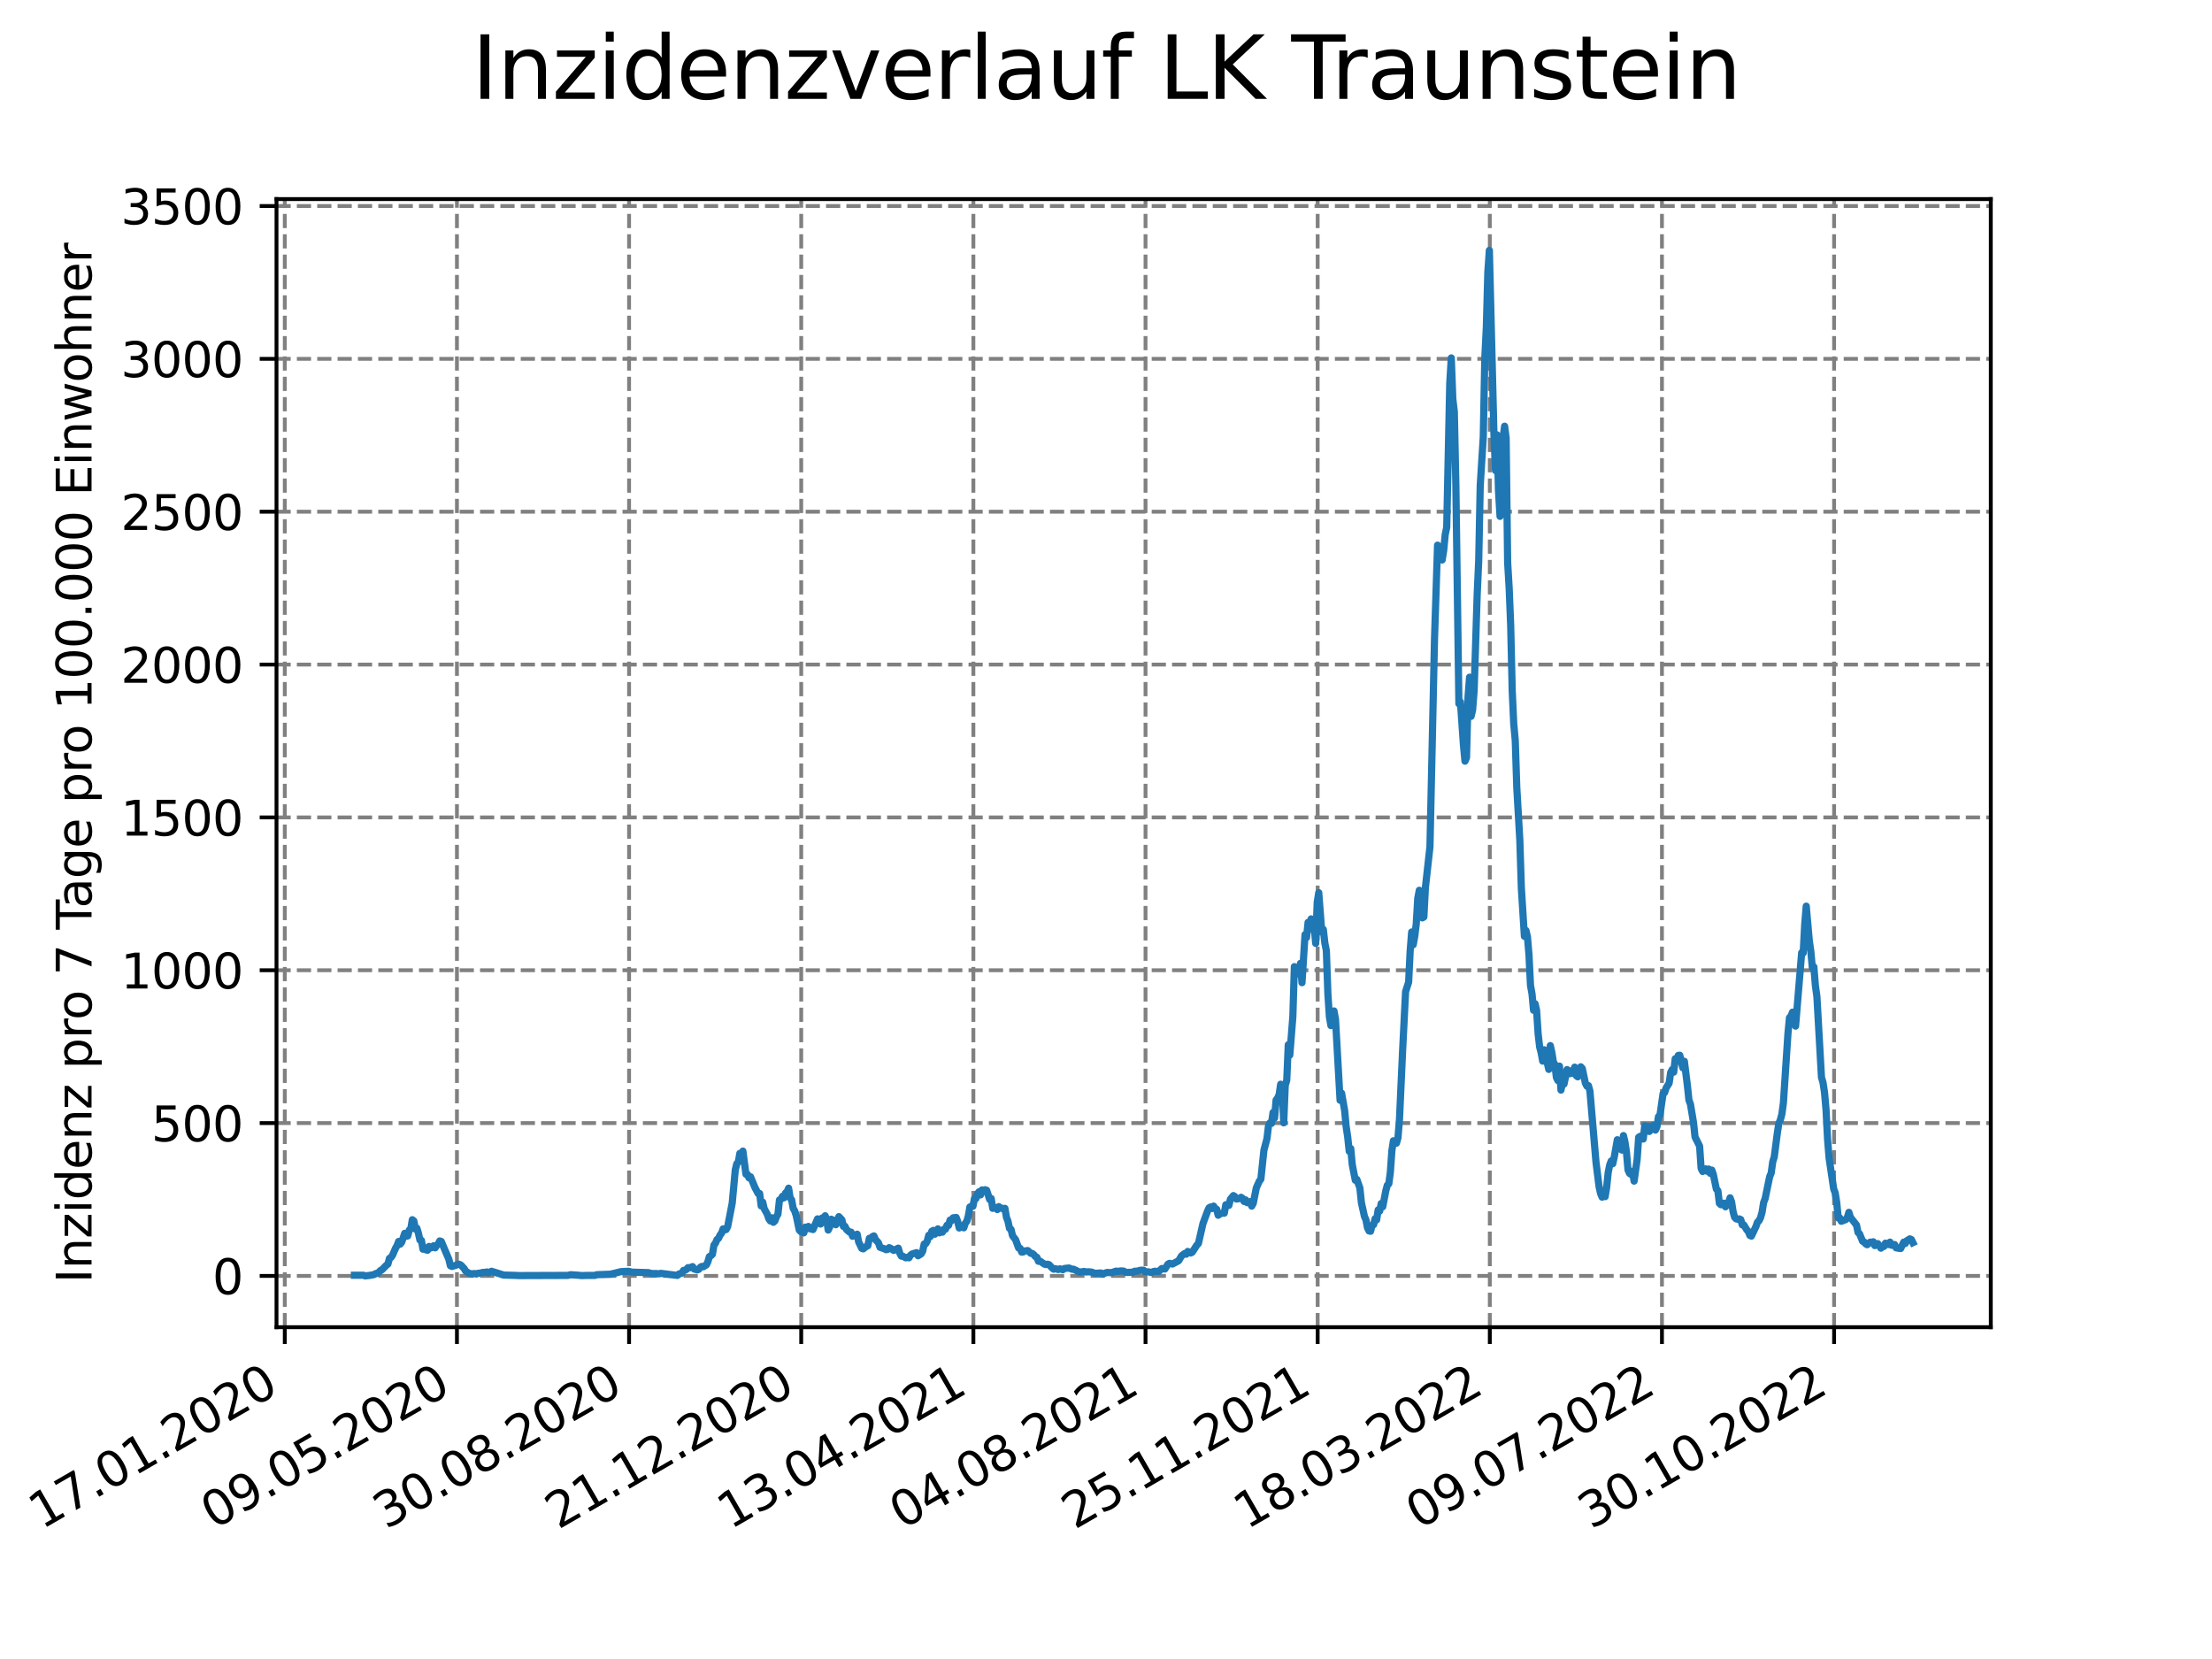 <?xml version="1.0" encoding="utf-8" standalone="no"?>
<!DOCTYPE svg PUBLIC "-//W3C//DTD SVG 1.1//EN"
  "http://www.w3.org/Graphics/SVG/1.1/DTD/svg11.dtd">
<svg xmlns:xlink="http://www.w3.org/1999/xlink" width="460.8pt" height="345.6pt" viewBox="0 0 460.8 345.6" xmlns="http://www.w3.org/2000/svg" version="1.1">
 <defs>
  <style type="text/css">*{stroke-linejoin: round; stroke-linecap: butt}</style>
 </defs>
 <g id="figure_1">
  <g id="patch_1">
   <path d="M 0 345.6 
L 460.8 345.6 
L 460.8 0 
L 0 0 
z
" style="fill: #ffffff"/>
  </g>
  <g id="axes_1">
   <g id="patch_2">
    <path d="M 57.6 276.48 
L 414.72 276.48 
L 414.72 41.472 
L 57.6 41.472 
z
" style="fill: #ffffff"/>
   </g>
   <g id="matplotlib.axis_1">
    <g id="xtick_1">
     <g id="line2d_1">
      <path d="M 59.327 276.48 
L 59.327 41.472 
" clip-path="url(#pd072b302f2)" style="fill: none; stroke-dasharray: 2.96,1.28; stroke-dashoffset: 0; stroke: #808080; stroke-width: 0.8"/>
     </g>
     <g id="line2d_2">
      <defs>
       <path id="m2d4bd0f492" d="M 0 0 
L 0 3.5 
" style="stroke: #000000; stroke-width: 0.8"/>
      </defs>
      <g>
       <use xlink:href="#m2d4bd0f492" x="59.327" y="276.48" style="stroke: #000000; stroke-width: 0.8"/>
      </g>
     </g>
     <g id="text_1">
      <!-- 17.01.2020 -->
      <g transform="translate(8.702 318.689) rotate(-30) scale(0.1 -0.1)">
       <defs>
        <path id="DejaVuSans-31" d="M 794 531 
L 1825 531 
L 1825 4091 
L 703 3866 
L 703 4441 
L 1819 4666 
L 2450 4666 
L 2450 531 
L 3481 531 
L 3481 0 
L 794 0 
L 794 531 
z
" transform="scale(0.016)"/>
        <path id="DejaVuSans-37" d="M 525 4666 
L 3525 4666 
L 3525 4397 
L 1831 0 
L 1172 0 
L 2766 4134 
L 525 4134 
L 525 4666 
z
" transform="scale(0.016)"/>
        <path id="DejaVuSans-2e" d="M 684 794 
L 1344 794 
L 1344 0 
L 684 0 
L 684 794 
z
" transform="scale(0.016)"/>
        <path id="DejaVuSans-30" d="M 2034 4250 
Q 1547 4250 1301 3770 
Q 1056 3291 1056 2328 
Q 1056 1369 1301 889 
Q 1547 409 2034 409 
Q 2525 409 2770 889 
Q 3016 1369 3016 2328 
Q 3016 3291 2770 3770 
Q 2525 4250 2034 4250 
z
M 2034 4750 
Q 2819 4750 3233 4129 
Q 3647 3509 3647 2328 
Q 3647 1150 3233 529 
Q 2819 -91 2034 -91 
Q 1250 -91 836 529 
Q 422 1150 422 2328 
Q 422 3509 836 4129 
Q 1250 4750 2034 4750 
z
" transform="scale(0.016)"/>
        <path id="DejaVuSans-32" d="M 1228 531 
L 3431 531 
L 3431 0 
L 469 0 
L 469 531 
Q 828 903 1448 1529 
Q 2069 2156 2228 2338 
Q 2531 2678 2651 2914 
Q 2772 3150 2772 3378 
Q 2772 3750 2511 3984 
Q 2250 4219 1831 4219 
Q 1534 4219 1204 4116 
Q 875 4013 500 3803 
L 500 4441 
Q 881 4594 1212 4672 
Q 1544 4750 1819 4750 
Q 2544 4750 2975 4387 
Q 3406 4025 3406 3419 
Q 3406 3131 3298 2873 
Q 3191 2616 2906 2266 
Q 2828 2175 2409 1742 
Q 1991 1309 1228 531 
z
" transform="scale(0.016)"/>
       </defs>
       <use xlink:href="#DejaVuSans-31"/>
       <use xlink:href="#DejaVuSans-37" x="63.623"/>
       <use xlink:href="#DejaVuSans-2e" x="127.246"/>
       <use xlink:href="#DejaVuSans-30" x="159.033"/>
       <use xlink:href="#DejaVuSans-31" x="222.656"/>
       <use xlink:href="#DejaVuSans-2e" x="286.279"/>
       <use xlink:href="#DejaVuSans-32" x="318.066"/>
       <use xlink:href="#DejaVuSans-30" x="381.689"/>
       <use xlink:href="#DejaVuSans-32" x="445.312"/>
       <use xlink:href="#DejaVuSans-30" x="508.936"/>
      </g>
     </g>
    </g>
    <g id="xtick_2">
     <g id="line2d_3">
      <path d="M 95.188 276.48 
L 95.188 41.472 
" clip-path="url(#pd072b302f2)" style="fill: none; stroke-dasharray: 2.96,1.28; stroke-dashoffset: 0; stroke: #808080; stroke-width: 0.8"/>
     </g>
     <g id="line2d_4">
      <g>
       <use xlink:href="#m2d4bd0f492" x="95.188" y="276.48" style="stroke: #000000; stroke-width: 0.8"/>
      </g>
     </g>
     <g id="text_2">
      <!-- 09.05.2020 -->
      <g transform="translate(44.563 318.689) rotate(-30) scale(0.1 -0.1)">
       <defs>
        <path id="DejaVuSans-39" d="M 703 97 
L 703 672 
Q 941 559 1184 500 
Q 1428 441 1663 441 
Q 2288 441 2617 861 
Q 2947 1281 2994 2138 
Q 2813 1869 2534 1725 
Q 2256 1581 1919 1581 
Q 1219 1581 811 2004 
Q 403 2428 403 3163 
Q 403 3881 828 4315 
Q 1253 4750 1959 4750 
Q 2769 4750 3195 4129 
Q 3622 3509 3622 2328 
Q 3622 1225 3098 567 
Q 2575 -91 1691 -91 
Q 1453 -91 1209 -44 
Q 966 3 703 97 
z
M 1959 2075 
Q 2384 2075 2632 2365 
Q 2881 2656 2881 3163 
Q 2881 3666 2632 3958 
Q 2384 4250 1959 4250 
Q 1534 4250 1286 3958 
Q 1038 3666 1038 3163 
Q 1038 2656 1286 2365 
Q 1534 2075 1959 2075 
z
" transform="scale(0.016)"/>
        <path id="DejaVuSans-35" d="M 691 4666 
L 3169 4666 
L 3169 4134 
L 1269 4134 
L 1269 2991 
Q 1406 3038 1543 3061 
Q 1681 3084 1819 3084 
Q 2600 3084 3056 2656 
Q 3513 2228 3513 1497 
Q 3513 744 3044 326 
Q 2575 -91 1722 -91 
Q 1428 -91 1123 -41 
Q 819 9 494 109 
L 494 744 
Q 775 591 1075 516 
Q 1375 441 1709 441 
Q 2250 441 2565 725 
Q 2881 1009 2881 1497 
Q 2881 1984 2565 2268 
Q 2250 2553 1709 2553 
Q 1456 2553 1204 2497 
Q 953 2441 691 2322 
L 691 4666 
z
" transform="scale(0.016)"/>
       </defs>
       <use xlink:href="#DejaVuSans-30"/>
       <use xlink:href="#DejaVuSans-39" x="63.623"/>
       <use xlink:href="#DejaVuSans-2e" x="127.246"/>
       <use xlink:href="#DejaVuSans-30" x="159.033"/>
       <use xlink:href="#DejaVuSans-35" x="222.656"/>
       <use xlink:href="#DejaVuSans-2e" x="286.279"/>
       <use xlink:href="#DejaVuSans-32" x="318.066"/>
       <use xlink:href="#DejaVuSans-30" x="381.689"/>
       <use xlink:href="#DejaVuSans-32" x="445.312"/>
       <use xlink:href="#DejaVuSans-30" x="508.936"/>
      </g>
     </g>
    </g>
    <g id="xtick_3">
     <g id="line2d_5">
      <path d="M 131.049 276.48 
L 131.049 41.472 
" clip-path="url(#pd072b302f2)" style="fill: none; stroke-dasharray: 2.96,1.28; stroke-dashoffset: 0; stroke: #808080; stroke-width: 0.8"/>
     </g>
     <g id="line2d_6">
      <g>
       <use xlink:href="#m2d4bd0f492" x="131.049" y="276.48" style="stroke: #000000; stroke-width: 0.8"/>
      </g>
     </g>
     <g id="text_3">
      <!-- 30.08.2020 -->
      <g transform="translate(80.424 318.689) rotate(-30) scale(0.1 -0.1)">
       <defs>
        <path id="DejaVuSans-33" d="M 2597 2516 
Q 3050 2419 3304 2112 
Q 3559 1806 3559 1356 
Q 3559 666 3084 287 
Q 2609 -91 1734 -91 
Q 1441 -91 1130 -33 
Q 819 25 488 141 
L 488 750 
Q 750 597 1062 519 
Q 1375 441 1716 441 
Q 2309 441 2620 675 
Q 2931 909 2931 1356 
Q 2931 1769 2642 2001 
Q 2353 2234 1838 2234 
L 1294 2234 
L 1294 2753 
L 1863 2753 
Q 2328 2753 2575 2939 
Q 2822 3125 2822 3475 
Q 2822 3834 2567 4026 
Q 2313 4219 1838 4219 
Q 1578 4219 1281 4162 
Q 984 4106 628 3988 
L 628 4550 
Q 988 4650 1302 4700 
Q 1616 4750 1894 4750 
Q 2613 4750 3031 4423 
Q 3450 4097 3450 3541 
Q 3450 3153 3228 2886 
Q 3006 2619 2597 2516 
z
" transform="scale(0.016)"/>
        <path id="DejaVuSans-38" d="M 2034 2216 
Q 1584 2216 1326 1975 
Q 1069 1734 1069 1313 
Q 1069 891 1326 650 
Q 1584 409 2034 409 
Q 2484 409 2743 651 
Q 3003 894 3003 1313 
Q 3003 1734 2745 1975 
Q 2488 2216 2034 2216 
z
M 1403 2484 
Q 997 2584 770 2862 
Q 544 3141 544 3541 
Q 544 4100 942 4425 
Q 1341 4750 2034 4750 
Q 2731 4750 3128 4425 
Q 3525 4100 3525 3541 
Q 3525 3141 3298 2862 
Q 3072 2584 2669 2484 
Q 3125 2378 3379 2068 
Q 3634 1759 3634 1313 
Q 3634 634 3220 271 
Q 2806 -91 2034 -91 
Q 1263 -91 848 271 
Q 434 634 434 1313 
Q 434 1759 690 2068 
Q 947 2378 1403 2484 
z
M 1172 3481 
Q 1172 3119 1398 2916 
Q 1625 2713 2034 2713 
Q 2441 2713 2670 2916 
Q 2900 3119 2900 3481 
Q 2900 3844 2670 4047 
Q 2441 4250 2034 4250 
Q 1625 4250 1398 4047 
Q 1172 3844 1172 3481 
z
" transform="scale(0.016)"/>
       </defs>
       <use xlink:href="#DejaVuSans-33"/>
       <use xlink:href="#DejaVuSans-30" x="63.623"/>
       <use xlink:href="#DejaVuSans-2e" x="127.246"/>
       <use xlink:href="#DejaVuSans-30" x="159.033"/>
       <use xlink:href="#DejaVuSans-38" x="222.656"/>
       <use xlink:href="#DejaVuSans-2e" x="286.279"/>
       <use xlink:href="#DejaVuSans-32" x="318.066"/>
       <use xlink:href="#DejaVuSans-30" x="381.689"/>
       <use xlink:href="#DejaVuSans-32" x="445.312"/>
       <use xlink:href="#DejaVuSans-30" x="508.936"/>
      </g>
     </g>
    </g>
    <g id="xtick_4">
     <g id="line2d_7">
      <path d="M 166.91 276.48 
L 166.91 41.472 
" clip-path="url(#pd072b302f2)" style="fill: none; stroke-dasharray: 2.96,1.28; stroke-dashoffset: 0; stroke: #808080; stroke-width: 0.8"/>
     </g>
     <g id="line2d_8">
      <g>
       <use xlink:href="#m2d4bd0f492" x="166.91" y="276.48" style="stroke: #000000; stroke-width: 0.8"/>
      </g>
     </g>
     <g id="text_4">
      <!-- 21.12.2020 -->
      <g transform="translate(116.285 318.689) rotate(-30) scale(0.1 -0.1)">
       <use xlink:href="#DejaVuSans-32"/>
       <use xlink:href="#DejaVuSans-31" x="63.623"/>
       <use xlink:href="#DejaVuSans-2e" x="127.246"/>
       <use xlink:href="#DejaVuSans-31" x="159.033"/>
       <use xlink:href="#DejaVuSans-32" x="222.656"/>
       <use xlink:href="#DejaVuSans-2e" x="286.279"/>
       <use xlink:href="#DejaVuSans-32" x="318.066"/>
       <use xlink:href="#DejaVuSans-30" x="381.689"/>
       <use xlink:href="#DejaVuSans-32" x="445.312"/>
       <use xlink:href="#DejaVuSans-30" x="508.936"/>
      </g>
     </g>
    </g>
    <g id="xtick_5">
     <g id="line2d_9">
      <path d="M 202.772 276.48 
L 202.772 41.472 
" clip-path="url(#pd072b302f2)" style="fill: none; stroke-dasharray: 2.96,1.28; stroke-dashoffset: 0; stroke: #808080; stroke-width: 0.8"/>
     </g>
     <g id="line2d_10">
      <g>
       <use xlink:href="#m2d4bd0f492" x="202.772" y="276.48" style="stroke: #000000; stroke-width: 0.8"/>
      </g>
     </g>
     <g id="text_5">
      <!-- 13.04.2021 -->
      <g transform="translate(152.146 318.689) rotate(-30) scale(0.1 -0.1)">
       <defs>
        <path id="DejaVuSans-34" d="M 2419 4116 
L 825 1625 
L 2419 1625 
L 2419 4116 
z
M 2253 4666 
L 3047 4666 
L 3047 1625 
L 3713 1625 
L 3713 1100 
L 3047 1100 
L 3047 0 
L 2419 0 
L 2419 1100 
L 313 1100 
L 313 1709 
L 2253 4666 
z
" transform="scale(0.016)"/>
       </defs>
       <use xlink:href="#DejaVuSans-31"/>
       <use xlink:href="#DejaVuSans-33" x="63.623"/>
       <use xlink:href="#DejaVuSans-2e" x="127.246"/>
       <use xlink:href="#DejaVuSans-30" x="159.033"/>
       <use xlink:href="#DejaVuSans-34" x="222.656"/>
       <use xlink:href="#DejaVuSans-2e" x="286.279"/>
       <use xlink:href="#DejaVuSans-32" x="318.066"/>
       <use xlink:href="#DejaVuSans-30" x="381.689"/>
       <use xlink:href="#DejaVuSans-32" x="445.312"/>
       <use xlink:href="#DejaVuSans-31" x="508.936"/>
      </g>
     </g>
    </g>
    <g id="xtick_6">
     <g id="line2d_11">
      <path d="M 238.633 276.48 
L 238.633 41.472 
" clip-path="url(#pd072b302f2)" style="fill: none; stroke-dasharray: 2.96,1.28; stroke-dashoffset: 0; stroke: #808080; stroke-width: 0.8"/>
     </g>
     <g id="line2d_12">
      <g>
       <use xlink:href="#m2d4bd0f492" x="238.633" y="276.48" style="stroke: #000000; stroke-width: 0.8"/>
      </g>
     </g>
     <g id="text_6">
      <!-- 04.08.2021 -->
      <g transform="translate(188.008 318.689) rotate(-30) scale(0.1 -0.1)">
       <use xlink:href="#DejaVuSans-30"/>
       <use xlink:href="#DejaVuSans-34" x="63.623"/>
       <use xlink:href="#DejaVuSans-2e" x="127.246"/>
       <use xlink:href="#DejaVuSans-30" x="159.033"/>
       <use xlink:href="#DejaVuSans-38" x="222.656"/>
       <use xlink:href="#DejaVuSans-2e" x="286.279"/>
       <use xlink:href="#DejaVuSans-32" x="318.066"/>
       <use xlink:href="#DejaVuSans-30" x="381.689"/>
       <use xlink:href="#DejaVuSans-32" x="445.312"/>
       <use xlink:href="#DejaVuSans-31" x="508.936"/>
      </g>
     </g>
    </g>
    <g id="xtick_7">
     <g id="line2d_13">
      <path d="M 274.494 276.48 
L 274.494 41.472 
" clip-path="url(#pd072b302f2)" style="fill: none; stroke-dasharray: 2.96,1.28; stroke-dashoffset: 0; stroke: #808080; stroke-width: 0.8"/>
     </g>
     <g id="line2d_14">
      <g>
       <use xlink:href="#m2d4bd0f492" x="274.494" y="276.48" style="stroke: #000000; stroke-width: 0.8"/>
      </g>
     </g>
     <g id="text_7">
      <!-- 25.11.2021 -->
      <g transform="translate(223.869 318.689) rotate(-30) scale(0.1 -0.1)">
       <use xlink:href="#DejaVuSans-32"/>
       <use xlink:href="#DejaVuSans-35" x="63.623"/>
       <use xlink:href="#DejaVuSans-2e" x="127.246"/>
       <use xlink:href="#DejaVuSans-31" x="159.033"/>
       <use xlink:href="#DejaVuSans-31" x="222.656"/>
       <use xlink:href="#DejaVuSans-2e" x="286.279"/>
       <use xlink:href="#DejaVuSans-32" x="318.066"/>
       <use xlink:href="#DejaVuSans-30" x="381.689"/>
       <use xlink:href="#DejaVuSans-32" x="445.312"/>
       <use xlink:href="#DejaVuSans-31" x="508.936"/>
      </g>
     </g>
    </g>
    <g id="xtick_8">
     <g id="line2d_15">
      <path d="M 310.355 276.48 
L 310.355 41.472 
" clip-path="url(#pd072b302f2)" style="fill: none; stroke-dasharray: 2.96,1.28; stroke-dashoffset: 0; stroke: #808080; stroke-width: 0.8"/>
     </g>
     <g id="line2d_16">
      <g>
       <use xlink:href="#m2d4bd0f492" x="310.355" y="276.48" style="stroke: #000000; stroke-width: 0.8"/>
      </g>
     </g>
     <g id="text_8">
      <!-- 18.03.2022 -->
      <g transform="translate(259.73 318.689) rotate(-30) scale(0.1 -0.1)">
       <use xlink:href="#DejaVuSans-31"/>
       <use xlink:href="#DejaVuSans-38" x="63.623"/>
       <use xlink:href="#DejaVuSans-2e" x="127.246"/>
       <use xlink:href="#DejaVuSans-30" x="159.033"/>
       <use xlink:href="#DejaVuSans-33" x="222.656"/>
       <use xlink:href="#DejaVuSans-2e" x="286.279"/>
       <use xlink:href="#DejaVuSans-32" x="318.066"/>
       <use xlink:href="#DejaVuSans-30" x="381.689"/>
       <use xlink:href="#DejaVuSans-32" x="445.312"/>
       <use xlink:href="#DejaVuSans-32" x="508.936"/>
      </g>
     </g>
    </g>
    <g id="xtick_9">
     <g id="line2d_17">
      <path d="M 346.216 276.48 
L 346.216 41.472 
" clip-path="url(#pd072b302f2)" style="fill: none; stroke-dasharray: 2.96,1.28; stroke-dashoffset: 0; stroke: #808080; stroke-width: 0.8"/>
     </g>
     <g id="line2d_18">
      <g>
       <use xlink:href="#m2d4bd0f492" x="346.216" y="276.48" style="stroke: #000000; stroke-width: 0.8"/>
      </g>
     </g>
     <g id="text_9">
      <!-- 09.07.2022 -->
      <g transform="translate(295.591 318.689) rotate(-30) scale(0.1 -0.1)">
       <use xlink:href="#DejaVuSans-30"/>
       <use xlink:href="#DejaVuSans-39" x="63.623"/>
       <use xlink:href="#DejaVuSans-2e" x="127.246"/>
       <use xlink:href="#DejaVuSans-30" x="159.033"/>
       <use xlink:href="#DejaVuSans-37" x="222.656"/>
       <use xlink:href="#DejaVuSans-2e" x="286.279"/>
       <use xlink:href="#DejaVuSans-32" x="318.066"/>
       <use xlink:href="#DejaVuSans-30" x="381.689"/>
       <use xlink:href="#DejaVuSans-32" x="445.312"/>
       <use xlink:href="#DejaVuSans-32" x="508.936"/>
      </g>
     </g>
    </g>
    <g id="xtick_10">
     <g id="line2d_19">
      <path d="M 382.077 276.48 
L 382.077 41.472 
" clip-path="url(#pd072b302f2)" style="fill: none; stroke-dasharray: 2.96,1.28; stroke-dashoffset: 0; stroke: #808080; stroke-width: 0.8"/>
     </g>
     <g id="line2d_20">
      <g>
       <use xlink:href="#m2d4bd0f492" x="382.077" y="276.48" style="stroke: #000000; stroke-width: 0.8"/>
      </g>
     </g>
     <g id="text_10">
      <!-- 30.10.2022 -->
      <g transform="translate(331.452 318.689) rotate(-30) scale(0.1 -0.1)">
       <use xlink:href="#DejaVuSans-33"/>
       <use xlink:href="#DejaVuSans-30" x="63.623"/>
       <use xlink:href="#DejaVuSans-2e" x="127.246"/>
       <use xlink:href="#DejaVuSans-31" x="159.033"/>
       <use xlink:href="#DejaVuSans-30" x="222.656"/>
       <use xlink:href="#DejaVuSans-2e" x="286.279"/>
       <use xlink:href="#DejaVuSans-32" x="318.066"/>
       <use xlink:href="#DejaVuSans-30" x="381.689"/>
       <use xlink:href="#DejaVuSans-32" x="445.312"/>
       <use xlink:href="#DejaVuSans-32" x="508.936"/>
      </g>
     </g>
    </g>
   </g>
   <g id="matplotlib.axis_2">
    <g id="ytick_1">
     <g id="line2d_21">
      <path d="M 57.6 265.798 
L 414.72 265.798 
" clip-path="url(#pd072b302f2)" style="fill: none; stroke-dasharray: 2.96,1.28; stroke-dashoffset: 0; stroke: #808080; stroke-width: 0.8"/>
     </g>
     <g id="line2d_22">
      <defs>
       <path id="mc73921e096" d="M 0 0 
L -3.5 0 
" style="stroke: #000000; stroke-width: 0.8"/>
      </defs>
      <g>
       <use xlink:href="#mc73921e096" x="57.6" y="265.798" style="stroke: #000000; stroke-width: 0.8"/>
      </g>
     </g>
     <g id="text_11">
      <!-- 0 -->
      <g transform="translate(44.237 269.597) scale(0.1 -0.1)">
       <use xlink:href="#DejaVuSans-30"/>
      </g>
     </g>
    </g>
    <g id="ytick_2">
     <g id="line2d_23">
      <path d="M 57.6 233.958 
L 414.72 233.958 
" clip-path="url(#pd072b302f2)" style="fill: none; stroke-dasharray: 2.96,1.28; stroke-dashoffset: 0; stroke: #808080; stroke-width: 0.8"/>
     </g>
     <g id="line2d_24">
      <g>
       <use xlink:href="#mc73921e096" x="57.6" y="233.958" style="stroke: #000000; stroke-width: 0.8"/>
      </g>
     </g>
     <g id="text_12">
      <!-- 500 -->
      <g transform="translate(31.512 237.757) scale(0.1 -0.1)">
       <use xlink:href="#DejaVuSans-35"/>
       <use xlink:href="#DejaVuSans-30" x="63.623"/>
       <use xlink:href="#DejaVuSans-30" x="127.246"/>
      </g>
     </g>
    </g>
    <g id="ytick_3">
     <g id="line2d_25">
      <path d="M 57.6 202.118 
L 414.72 202.118 
" clip-path="url(#pd072b302f2)" style="fill: none; stroke-dasharray: 2.96,1.28; stroke-dashoffset: 0; stroke: #808080; stroke-width: 0.8"/>
     </g>
     <g id="line2d_26">
      <g>
       <use xlink:href="#mc73921e096" x="57.6" y="202.118" style="stroke: #000000; stroke-width: 0.8"/>
      </g>
     </g>
     <g id="text_13">
      <!-- 1000 -->
      <g transform="translate(25.15 205.917) scale(0.1 -0.1)">
       <use xlink:href="#DejaVuSans-31"/>
       <use xlink:href="#DejaVuSans-30" x="63.623"/>
       <use xlink:href="#DejaVuSans-30" x="127.246"/>
       <use xlink:href="#DejaVuSans-30" x="190.869"/>
      </g>
     </g>
    </g>
    <g id="ytick_4">
     <g id="line2d_27">
      <path d="M 57.6 170.278 
L 414.72 170.278 
" clip-path="url(#pd072b302f2)" style="fill: none; stroke-dasharray: 2.96,1.28; stroke-dashoffset: 0; stroke: #808080; stroke-width: 0.8"/>
     </g>
     <g id="line2d_28">
      <g>
       <use xlink:href="#mc73921e096" x="57.6" y="170.278" style="stroke: #000000; stroke-width: 0.8"/>
      </g>
     </g>
     <g id="text_14">
      <!-- 1500 -->
      <g transform="translate(25.15 174.077) scale(0.1 -0.1)">
       <use xlink:href="#DejaVuSans-31"/>
       <use xlink:href="#DejaVuSans-35" x="63.623"/>
       <use xlink:href="#DejaVuSans-30" x="127.246"/>
       <use xlink:href="#DejaVuSans-30" x="190.869"/>
      </g>
     </g>
    </g>
    <g id="ytick_5">
     <g id="line2d_29">
      <path d="M 57.6 138.438 
L 414.72 138.438 
" clip-path="url(#pd072b302f2)" style="fill: none; stroke-dasharray: 2.96,1.28; stroke-dashoffset: 0; stroke: #808080; stroke-width: 0.8"/>
     </g>
     <g id="line2d_30">
      <g>
       <use xlink:href="#mc73921e096" x="57.6" y="138.438" style="stroke: #000000; stroke-width: 0.8"/>
      </g>
     </g>
     <g id="text_15">
      <!-- 2000 -->
      <g transform="translate(25.15 142.238) scale(0.1 -0.1)">
       <use xlink:href="#DejaVuSans-32"/>
       <use xlink:href="#DejaVuSans-30" x="63.623"/>
       <use xlink:href="#DejaVuSans-30" x="127.246"/>
       <use xlink:href="#DejaVuSans-30" x="190.869"/>
      </g>
     </g>
    </g>
    <g id="ytick_6">
     <g id="line2d_31">
      <path d="M 57.6 106.598 
L 414.72 106.598 
" clip-path="url(#pd072b302f2)" style="fill: none; stroke-dasharray: 2.96,1.28; stroke-dashoffset: 0; stroke: #808080; stroke-width: 0.8"/>
     </g>
     <g id="line2d_32">
      <g>
       <use xlink:href="#mc73921e096" x="57.6" y="106.598" style="stroke: #000000; stroke-width: 0.8"/>
      </g>
     </g>
     <g id="text_16">
      <!-- 2500 -->
      <g transform="translate(25.15 110.398) scale(0.1 -0.1)">
       <use xlink:href="#DejaVuSans-32"/>
       <use xlink:href="#DejaVuSans-35" x="63.623"/>
       <use xlink:href="#DejaVuSans-30" x="127.246"/>
       <use xlink:href="#DejaVuSans-30" x="190.869"/>
      </g>
     </g>
    </g>
    <g id="ytick_7">
     <g id="line2d_33">
      <path d="M 57.6 74.759 
L 414.72 74.759 
" clip-path="url(#pd072b302f2)" style="fill: none; stroke-dasharray: 2.96,1.28; stroke-dashoffset: 0; stroke: #808080; stroke-width: 0.8"/>
     </g>
     <g id="line2d_34">
      <g>
       <use xlink:href="#mc73921e096" x="57.6" y="74.759" style="stroke: #000000; stroke-width: 0.8"/>
      </g>
     </g>
     <g id="text_17">
      <!-- 3000 -->
      <g transform="translate(25.15 78.558) scale(0.1 -0.1)">
       <use xlink:href="#DejaVuSans-33"/>
       <use xlink:href="#DejaVuSans-30" x="63.623"/>
       <use xlink:href="#DejaVuSans-30" x="127.246"/>
       <use xlink:href="#DejaVuSans-30" x="190.869"/>
      </g>
     </g>
    </g>
    <g id="ytick_8">
     <g id="line2d_35">
      <path d="M 57.6 42.919 
L 414.72 42.919 
" clip-path="url(#pd072b302f2)" style="fill: none; stroke-dasharray: 2.96,1.28; stroke-dashoffset: 0; stroke: #808080; stroke-width: 0.8"/>
     </g>
     <g id="line2d_36">
      <g>
       <use xlink:href="#mc73921e096" x="57.6" y="42.919" style="stroke: #000000; stroke-width: 0.8"/>
      </g>
     </g>
     <g id="text_18">
      <!-- 3500 -->
      <g transform="translate(25.15 46.718) scale(0.1 -0.1)">
       <use xlink:href="#DejaVuSans-33"/>
       <use xlink:href="#DejaVuSans-35" x="63.623"/>
       <use xlink:href="#DejaVuSans-30" x="127.246"/>
       <use xlink:href="#DejaVuSans-30" x="190.869"/>
      </g>
     </g>
    </g>
    <g id="text_19">
     <!-- Inzidenz pro 7 Tage pro 100.000 Einwohner -->
     <g transform="translate(19.07 267.301) rotate(-90) scale(0.1 -0.1)">
      <defs>
       <path id="DejaVuSans-49" d="M 628 4666 
L 1259 4666 
L 1259 0 
L 628 0 
L 628 4666 
z
" transform="scale(0.016)"/>
       <path id="DejaVuSans-6e" d="M 3513 2113 
L 3513 0 
L 2938 0 
L 2938 2094 
Q 2938 2591 2744 2837 
Q 2550 3084 2163 3084 
Q 1697 3084 1428 2787 
Q 1159 2491 1159 1978 
L 1159 0 
L 581 0 
L 581 3500 
L 1159 3500 
L 1159 2956 
Q 1366 3272 1645 3428 
Q 1925 3584 2291 3584 
Q 2894 3584 3203 3211 
Q 3513 2838 3513 2113 
z
" transform="scale(0.016)"/>
       <path id="DejaVuSans-7a" d="M 353 3500 
L 3084 3500 
L 3084 2975 
L 922 459 
L 3084 459 
L 3084 0 
L 275 0 
L 275 525 
L 2438 3041 
L 353 3041 
L 353 3500 
z
" transform="scale(0.016)"/>
       <path id="DejaVuSans-69" d="M 603 3500 
L 1178 3500 
L 1178 0 
L 603 0 
L 603 3500 
z
M 603 4863 
L 1178 4863 
L 1178 4134 
L 603 4134 
L 603 4863 
z
" transform="scale(0.016)"/>
       <path id="DejaVuSans-64" d="M 2906 2969 
L 2906 4863 
L 3481 4863 
L 3481 0 
L 2906 0 
L 2906 525 
Q 2725 213 2448 61 
Q 2172 -91 1784 -91 
Q 1150 -91 751 415 
Q 353 922 353 1747 
Q 353 2572 751 3078 
Q 1150 3584 1784 3584 
Q 2172 3584 2448 3432 
Q 2725 3281 2906 2969 
z
M 947 1747 
Q 947 1113 1208 752 
Q 1469 391 1925 391 
Q 2381 391 2643 752 
Q 2906 1113 2906 1747 
Q 2906 2381 2643 2742 
Q 2381 3103 1925 3103 
Q 1469 3103 1208 2742 
Q 947 2381 947 1747 
z
" transform="scale(0.016)"/>
       <path id="DejaVuSans-65" d="M 3597 1894 
L 3597 1613 
L 953 1613 
Q 991 1019 1311 708 
Q 1631 397 2203 397 
Q 2534 397 2845 478 
Q 3156 559 3463 722 
L 3463 178 
Q 3153 47 2828 -22 
Q 2503 -91 2169 -91 
Q 1331 -91 842 396 
Q 353 884 353 1716 
Q 353 2575 817 3079 
Q 1281 3584 2069 3584 
Q 2775 3584 3186 3129 
Q 3597 2675 3597 1894 
z
M 3022 2063 
Q 3016 2534 2758 2815 
Q 2500 3097 2075 3097 
Q 1594 3097 1305 2825 
Q 1016 2553 972 2059 
L 3022 2063 
z
" transform="scale(0.016)"/>
       <path id="DejaVuSans-20" transform="scale(0.016)"/>
       <path id="DejaVuSans-70" d="M 1159 525 
L 1159 -1331 
L 581 -1331 
L 581 3500 
L 1159 3500 
L 1159 2969 
Q 1341 3281 1617 3432 
Q 1894 3584 2278 3584 
Q 2916 3584 3314 3078 
Q 3713 2572 3713 1747 
Q 3713 922 3314 415 
Q 2916 -91 2278 -91 
Q 1894 -91 1617 61 
Q 1341 213 1159 525 
z
M 3116 1747 
Q 3116 2381 2855 2742 
Q 2594 3103 2138 3103 
Q 1681 3103 1420 2742 
Q 1159 2381 1159 1747 
Q 1159 1113 1420 752 
Q 1681 391 2138 391 
Q 2594 391 2855 752 
Q 3116 1113 3116 1747 
z
" transform="scale(0.016)"/>
       <path id="DejaVuSans-72" d="M 2631 2963 
Q 2534 3019 2420 3045 
Q 2306 3072 2169 3072 
Q 1681 3072 1420 2755 
Q 1159 2438 1159 1844 
L 1159 0 
L 581 0 
L 581 3500 
L 1159 3500 
L 1159 2956 
Q 1341 3275 1631 3429 
Q 1922 3584 2338 3584 
Q 2397 3584 2469 3576 
Q 2541 3569 2628 3553 
L 2631 2963 
z
" transform="scale(0.016)"/>
       <path id="DejaVuSans-6f" d="M 1959 3097 
Q 1497 3097 1228 2736 
Q 959 2375 959 1747 
Q 959 1119 1226 758 
Q 1494 397 1959 397 
Q 2419 397 2687 759 
Q 2956 1122 2956 1747 
Q 2956 2369 2687 2733 
Q 2419 3097 1959 3097 
z
M 1959 3584 
Q 2709 3584 3137 3096 
Q 3566 2609 3566 1747 
Q 3566 888 3137 398 
Q 2709 -91 1959 -91 
Q 1206 -91 779 398 
Q 353 888 353 1747 
Q 353 2609 779 3096 
Q 1206 3584 1959 3584 
z
" transform="scale(0.016)"/>
       <path id="DejaVuSans-54" d="M -19 4666 
L 3928 4666 
L 3928 4134 
L 2272 4134 
L 2272 0 
L 1638 0 
L 1638 4134 
L -19 4134 
L -19 4666 
z
" transform="scale(0.016)"/>
       <path id="DejaVuSans-61" d="M 2194 1759 
Q 1497 1759 1228 1600 
Q 959 1441 959 1056 
Q 959 750 1161 570 
Q 1363 391 1709 391 
Q 2188 391 2477 730 
Q 2766 1069 2766 1631 
L 2766 1759 
L 2194 1759 
z
M 3341 1997 
L 3341 0 
L 2766 0 
L 2766 531 
Q 2569 213 2275 61 
Q 1981 -91 1556 -91 
Q 1019 -91 701 211 
Q 384 513 384 1019 
Q 384 1609 779 1909 
Q 1175 2209 1959 2209 
L 2766 2209 
L 2766 2266 
Q 2766 2663 2505 2880 
Q 2244 3097 1772 3097 
Q 1472 3097 1187 3025 
Q 903 2953 641 2809 
L 641 3341 
Q 956 3463 1253 3523 
Q 1550 3584 1831 3584 
Q 2591 3584 2966 3190 
Q 3341 2797 3341 1997 
z
" transform="scale(0.016)"/>
       <path id="DejaVuSans-67" d="M 2906 1791 
Q 2906 2416 2648 2759 
Q 2391 3103 1925 3103 
Q 1463 3103 1205 2759 
Q 947 2416 947 1791 
Q 947 1169 1205 825 
Q 1463 481 1925 481 
Q 2391 481 2648 825 
Q 2906 1169 2906 1791 
z
M 3481 434 
Q 3481 -459 3084 -895 
Q 2688 -1331 1869 -1331 
Q 1566 -1331 1297 -1286 
Q 1028 -1241 775 -1147 
L 775 -588 
Q 1028 -725 1275 -790 
Q 1522 -856 1778 -856 
Q 2344 -856 2625 -561 
Q 2906 -266 2906 331 
L 2906 616 
Q 2728 306 2450 153 
Q 2172 0 1784 0 
Q 1141 0 747 490 
Q 353 981 353 1791 
Q 353 2603 747 3093 
Q 1141 3584 1784 3584 
Q 2172 3584 2450 3431 
Q 2728 3278 2906 2969 
L 2906 3500 
L 3481 3500 
L 3481 434 
z
" transform="scale(0.016)"/>
       <path id="DejaVuSans-45" d="M 628 4666 
L 3578 4666 
L 3578 4134 
L 1259 4134 
L 1259 2753 
L 3481 2753 
L 3481 2222 
L 1259 2222 
L 1259 531 
L 3634 531 
L 3634 0 
L 628 0 
L 628 4666 
z
" transform="scale(0.016)"/>
       <path id="DejaVuSans-77" d="M 269 3500 
L 844 3500 
L 1563 769 
L 2278 3500 
L 2956 3500 
L 3675 769 
L 4391 3500 
L 4966 3500 
L 4050 0 
L 3372 0 
L 2619 2869 
L 1863 0 
L 1184 0 
L 269 3500 
z
" transform="scale(0.016)"/>
       <path id="DejaVuSans-68" d="M 3513 2113 
L 3513 0 
L 2938 0 
L 2938 2094 
Q 2938 2591 2744 2837 
Q 2550 3084 2163 3084 
Q 1697 3084 1428 2787 
Q 1159 2491 1159 1978 
L 1159 0 
L 581 0 
L 581 4863 
L 1159 4863 
L 1159 2956 
Q 1366 3272 1645 3428 
Q 1925 3584 2291 3584 
Q 2894 3584 3203 3211 
Q 3513 2838 3513 2113 
z
" transform="scale(0.016)"/>
      </defs>
      <use xlink:href="#DejaVuSans-49"/>
      <use xlink:href="#DejaVuSans-6e" x="29.492"/>
      <use xlink:href="#DejaVuSans-7a" x="92.871"/>
      <use xlink:href="#DejaVuSans-69" x="145.361"/>
      <use xlink:href="#DejaVuSans-64" x="173.145"/>
      <use xlink:href="#DejaVuSans-65" x="236.621"/>
      <use xlink:href="#DejaVuSans-6e" x="298.145"/>
      <use xlink:href="#DejaVuSans-7a" x="361.523"/>
      <use xlink:href="#DejaVuSans-20" x="414.014"/>
      <use xlink:href="#DejaVuSans-70" x="445.801"/>
      <use xlink:href="#DejaVuSans-72" x="509.277"/>
      <use xlink:href="#DejaVuSans-6f" x="548.141"/>
      <use xlink:href="#DejaVuSans-20" x="609.322"/>
      <use xlink:href="#DejaVuSans-37" x="641.109"/>
      <use xlink:href="#DejaVuSans-20" x="704.732"/>
      <use xlink:href="#DejaVuSans-54" x="736.52"/>
      <use xlink:href="#DejaVuSans-61" x="781.104"/>
      <use xlink:href="#DejaVuSans-67" x="842.383"/>
      <use xlink:href="#DejaVuSans-65" x="905.859"/>
      <use xlink:href="#DejaVuSans-20" x="967.383"/>
      <use xlink:href="#DejaVuSans-70" x="999.17"/>
      <use xlink:href="#DejaVuSans-72" x="1062.646"/>
      <use xlink:href="#DejaVuSans-6f" x="1101.51"/>
      <use xlink:href="#DejaVuSans-20" x="1162.691"/>
      <use xlink:href="#DejaVuSans-31" x="1194.479"/>
      <use xlink:href="#DejaVuSans-30" x="1258.102"/>
      <use xlink:href="#DejaVuSans-30" x="1321.725"/>
      <use xlink:href="#DejaVuSans-2e" x="1385.348"/>
      <use xlink:href="#DejaVuSans-30" x="1417.135"/>
      <use xlink:href="#DejaVuSans-30" x="1480.758"/>
      <use xlink:href="#DejaVuSans-30" x="1544.381"/>
      <use xlink:href="#DejaVuSans-20" x="1608.004"/>
      <use xlink:href="#DejaVuSans-45" x="1639.791"/>
      <use xlink:href="#DejaVuSans-69" x="1702.975"/>
      <use xlink:href="#DejaVuSans-6e" x="1730.758"/>
      <use xlink:href="#DejaVuSans-77" x="1794.137"/>
      <use xlink:href="#DejaVuSans-6f" x="1875.924"/>
      <use xlink:href="#DejaVuSans-68" x="1937.105"/>
      <use xlink:href="#DejaVuSans-6e" x="2000.484"/>
      <use xlink:href="#DejaVuSans-65" x="2063.863"/>
      <use xlink:href="#DejaVuSans-72" x="2125.387"/>
     </g>
    </g>
   </g>
   <g id="line2d_37">
    <path d="M 73.833 265.654 
L 75.737 265.654 
L 76.054 265.798 
L 77.006 265.69 
L 77.958 265.511 
L 78.276 265.295 
L 78.593 265.259 
L 78.91 265.044 
L 79.228 264.685 
L 79.545 264.541 
L 80.497 263.571 
L 80.815 263.32 
L 81.132 262.135 
L 81.449 261.955 
L 81.767 261.488 
L 82.401 260.016 
L 82.719 259.477 
L 83.036 258.615 
L 83.353 259.19 
L 83.671 258.795 
L 84.305 256.927 
L 84.623 257.538 
L 84.94 257.466 
L 85.258 256.245 
L 85.575 255.994 
L 85.892 254.09 
L 86.21 254.342 
L 86.527 256.03 
L 86.844 255.85 
L 87.162 256.892 
L 87.479 258.328 
L 87.796 258.4 
L 88.114 260.231 
L 88.431 259.908 
L 88.748 260.375 
L 89.066 260.447 
L 89.383 259.657 
L 89.7 259.98 
L 90.018 259.872 
L 90.335 259.513 
L 90.653 259.944 
L 90.97 259.441 
L 91.287 259.154 
L 91.605 258.508 
L 91.922 258.615 
L 93.509 262.35 
L 93.826 263.679 
L 94.143 263.823 
L 95.096 263.535 
L 95.413 263.356 
L 95.73 263.392 
L 96.048 263.571 
L 96.682 264.254 
L 97 264.792 
L 97.634 265.223 
L 98.269 265.367 
L 98.904 265.295 
L 99.221 265.403 
L 99.539 265.259 
L 100.173 265.187 
L 100.491 265.08 
L 101.125 265.044 
L 101.443 264.972 
L 101.76 265.151 
L 102.395 264.828 
L 104.934 265.618 
L 107.472 265.69 
L 108.107 265.726 
L 118.262 265.69 
L 118.897 265.546 
L 120.484 265.654 
L 121.119 265.726 
L 122.388 265.69 
L 123.975 265.69 
L 124.292 265.546 
L 127.148 265.439 
L 128.1 265.223 
L 129.37 264.9 
L 130.957 264.828 
L 131.591 265.008 
L 135.082 265.115 
L 135.717 265.295 
L 136.669 265.295 
L 137.304 265.367 
L 137.621 265.259 
L 141.112 265.69 
L 141.429 265.403 
L 142.064 265.223 
L 142.381 264.649 
L 142.699 264.613 
L 143.016 264.433 
L 143.334 264.074 
L 143.651 264.11 
L 144.286 263.859 
L 144.603 264.361 
L 145.238 264.541 
L 145.555 264.433 
L 145.872 264.002 
L 146.19 263.823 
L 146.507 263.894 
L 147.142 263.499 
L 147.459 262.853 
L 147.777 261.776 
L 148.094 261.596 
L 148.411 261.273 
L 148.729 259.369 
L 149.046 258.974 
L 149.363 258.22 
L 149.681 257.969 
L 149.998 257.287 
L 150.315 256.892 
L 150.633 255.994 
L 150.95 256.209 
L 151.267 256.137 
L 151.585 255.527 
L 152.537 250.607 
L 153.172 243.712 
L 153.489 242.419 
L 153.806 242.06 
L 154.124 240.264 
L 154.441 240.444 
L 154.758 239.797 
L 155.393 244.609 
L 155.71 244.645 
L 156.028 245.364 
L 156.345 245.148 
L 157.297 247.447 
L 157.932 248.632 
L 158.249 248.632 
L 158.567 251.217 
L 158.884 250.427 
L 159.201 251.792 
L 159.836 252.941 
L 160.153 253.875 
L 160.471 254.342 
L 160.788 253.695 
L 161.105 254.629 
L 161.423 254.342 
L 161.74 253.48 
L 162.058 252.941 
L 162.375 249.96 
L 162.692 249.817 
L 163.01 249.206 
L 163.327 249.529 
L 163.644 248.524 
L 163.962 248.273 
L 164.279 247.518 
L 164.596 249.529 
L 164.914 249.96 
L 165.231 251.72 
L 165.548 252.259 
L 165.866 253.228 
L 166.5 256.245 
L 166.818 256.568 
L 167.135 256.425 
L 167.453 256.82 
L 167.77 255.635 
L 168.087 255.994 
L 168.405 255.491 
L 168.722 255.958 
L 169.357 256.137 
L 170.309 253.911 
L 170.626 254.665 
L 170.943 254.988 
L 171.261 253.731 
L 171.578 253.911 
L 171.896 253.264 
L 172.213 254.09 
L 172.53 256.245 
L 172.848 255.599 
L 173.165 253.983 
L 173.482 254.198 
L 173.8 254.198 
L 174.117 255.132 
L 174.434 254.737 
L 174.752 253.444 
L 175.386 254.126 
L 175.704 255.491 
L 176.021 255.455 
L 176.339 256.137 
L 176.973 256.676 
L 177.291 256.676 
L 177.608 257.538 
L 177.925 257.287 
L 178.243 257.287 
L 178.56 257.107 
L 178.877 258.723 
L 179.512 260.052 
L 179.829 260.16 
L 180.464 259.657 
L 180.781 259.513 
L 181.099 257.969 
L 181.416 258.005 
L 181.734 257.61 
L 182.051 257.466 
L 182.368 258.22 
L 183.003 258.903 
L 183.32 259.836 
L 184.272 260.16 
L 184.59 260.339 
L 184.907 260.267 
L 185.224 259.908 
L 185.542 260.052 
L 186.177 260.483 
L 187.129 260.016 
L 187.446 261.093 
L 187.763 261.668 
L 188.081 261.704 
L 188.715 262.027 
L 189.033 261.919 
L 189.35 262.027 
L 189.667 261.488 
L 189.985 261.237 
L 190.937 260.95 
L 191.254 261.596 
L 191.889 261.201 
L 192.206 260.662 
L 192.524 259.154 
L 192.841 259.082 
L 193.158 258.543 
L 193.476 257.322 
L 193.793 257.61 
L 194.11 256.496 
L 194.428 256.317 
L 194.745 257.107 
L 195.38 255.994 
L 195.697 256.82 
L 196.015 256.64 
L 196.332 256.676 
L 196.649 256.066 
L 196.967 256.066 
L 197.284 255.24 
L 197.601 255.275 
L 197.919 254.162 
L 198.236 254.27 
L 198.553 253.695 
L 199.188 253.623 
L 199.505 254.449 
L 199.823 255.814 
L 200.458 255.347 
L 200.775 255.778 
L 201.092 254.809 
L 201.41 254.414 
L 201.727 253.264 
L 202.044 251.433 
L 202.362 251.289 
L 202.679 251.289 
L 202.996 249.673 
L 203.314 249.673 
L 203.631 248.668 
L 203.948 248.273 
L 204.266 248.919 
L 204.583 247.877 
L 204.9 248.021 
L 205.218 247.842 
L 205.535 247.949 
L 206.17 249.889 
L 206.487 249.673 
L 206.805 251.72 
L 207.122 251.505 
L 207.439 251.612 
L 207.757 251.971 
L 208.074 251.361 
L 208.391 251.684 
L 208.709 251.684 
L 209.026 251.864 
L 209.343 251.72 
L 209.661 253.588 
L 209.978 254.414 
L 210.296 255.886 
L 210.613 256.101 
L 210.93 257.43 
L 211.565 258.256 
L 212.2 259.98 
L 212.517 260.052 
L 212.834 260.842 
L 213.152 260.806 
L 213.469 260.591 
L 214.104 260.519 
L 214.739 261.093 
L 215.056 261.129 
L 215.373 261.381 
L 215.691 261.776 
L 216.008 261.919 
L 216.325 262.745 
L 216.643 262.709 
L 217.595 263.356 
L 217.912 263.428 
L 218.229 263.356 
L 218.547 263.464 
L 219.181 264.146 
L 219.499 264.397 
L 219.816 264.289 
L 220.451 264.469 
L 220.768 264.325 
L 221.403 264.505 
L 221.72 264.254 
L 222.672 264.146 
L 223.307 264.397 
L 223.624 264.397 
L 224.894 265.008 
L 225.846 264.864 
L 226.163 264.972 
L 226.798 264.936 
L 227.433 265.008 
L 228.067 265.259 
L 229.337 265.187 
L 229.654 265.403 
L 230.606 265.08 
L 231.558 265.115 
L 232.51 264.792 
L 232.828 264.864 
L 233.462 264.756 
L 234.097 264.792 
L 234.415 265.008 
L 234.732 265.08 
L 235.367 265.044 
L 236.001 265.044 
L 236.319 264.828 
L 236.953 264.792 
L 237.588 264.613 
L 238.223 264.613 
L 238.54 264.936 
L 239.175 264.936 
L 239.81 265.08 
L 240.444 264.828 
L 241.396 264.864 
L 242.031 264.254 
L 242.666 264.361 
L 243.3 263.356 
L 243.618 263.176 
L 244.253 263.32 
L 245.522 262.638 
L 246.157 261.596 
L 246.791 261.129 
L 247.109 261.273 
L 247.426 260.698 
L 248.061 261.021 
L 248.378 260.842 
L 249.33 259.369 
L 249.648 259.046 
L 250.6 254.88 
L 251.552 252.295 
L 251.869 251.612 
L 252.186 251.433 
L 252.504 251.756 
L 252.821 251.253 
L 253.139 251.792 
L 253.456 251.9 
L 253.773 253.157 
L 254.091 252.905 
L 254.725 252.69 
L 255.043 252.726 
L 255.36 250.966 
L 255.995 251.11 
L 256.312 249.817 
L 256.947 249.063 
L 257.264 249.278 
L 257.581 249.781 
L 258.216 249.673 
L 258.534 249.422 
L 258.851 249.637 
L 259.168 250.284 
L 259.486 249.96 
L 259.803 250.535 
L 260.12 250.499 
L 260.438 250.32 
L 260.755 251.253 
L 261.072 250.679 
L 261.707 247.482 
L 262.342 246.046 
L 262.659 245.651 
L 263.294 239.618 
L 263.929 237.211 
L 264.246 234.554 
L 264.563 233.907 
L 264.881 234.015 
L 265.198 231.753 
L 265.515 232.902 
L 265.833 229.167 
L 266.15 228.736 
L 266.467 228.018 
L 266.785 225.863 
L 267.102 226.258 
L 267.42 233.907 
L 267.737 226.114 
L 268.054 225.037 
L 268.372 217.639 
L 268.689 219.794 
L 269.324 211.785 
L 269.641 201.371 
L 269.958 202.376 
L 270.276 201.802 
L 270.593 202.915 
L 270.91 200.688 
L 271.228 204.711 
L 271.862 194.691 
L 272.18 195.302 
L 272.497 192.141 
L 272.815 192.68 
L 273.132 191.423 
L 273.449 193.65 
L 273.767 193.039 
L 274.084 196.523 
L 274.401 187.939 
L 274.719 185.964 
L 275.353 194.188 
L 275.671 193.614 
L 275.988 196.451 
L 276.305 198.031 
L 276.623 207.045 
L 276.94 211.857 
L 277.258 213.653 
L 277.892 210.6 
L 278.21 212.324 
L 279.162 229.203 
L 279.479 227.731 
L 280.114 231.358 
L 280.431 234.733 
L 280.748 236.816 
L 281.066 239.833 
L 281.383 239.258 
L 281.7 242.634 
L 282.335 245.866 
L 282.653 245.687 
L 283.287 247.482 
L 283.605 250.535 
L 284.239 253.408 
L 284.557 254.126 
L 284.874 255.778 
L 285.191 256.425 
L 285.509 256.496 
L 285.826 255.275 
L 286.143 255.132 
L 286.461 253.875 
L 286.778 254.126 
L 287.096 252.043 
L 287.413 252.295 
L 287.73 250.715 
L 288.048 251.397 
L 288.682 248.093 
L 289 246.908 
L 289.317 246.585 
L 289.634 244.214 
L 289.952 239.725 
L 290.269 237.642 
L 290.586 237.714 
L 290.904 238.145 
L 291.221 237.032 
L 291.539 233.153 
L 292.173 219.183 
L 292.808 206.578 
L 293.443 204.603 
L 293.76 198.139 
L 294.077 194.152 
L 294.395 196.81 
L 294.712 195.086 
L 295.029 192.5 
L 295.347 187.149 
L 295.664 185.461 
L 295.981 189.053 
L 296.299 191.207 
L 296.616 191.028 
L 296.934 184.923 
L 297.886 176.412 
L 298.838 132.993 
L 299.472 113.565 
L 300.107 114.786 
L 300.424 116.653 
L 300.742 114.714 
L 301.059 111.374 
L 301.377 109.866 
L 302.011 79.879 
L 302.329 74.564 
L 302.646 83.075 
L 302.963 85.804 
L 303.281 100.995 
L 303.915 146.604 
L 304.233 146.209 
L 304.867 155.259 
L 305.185 158.563 
L 305.502 157.845 
L 305.82 145.204 
L 306.137 141.074 
L 306.454 149.226 
L 306.772 147.897 
L 307.089 143.875 
L 307.724 123.872 
L 308.041 116.833 
L 308.358 101.139 
L 308.993 91.047 
L 309.31 74.671 
L 309.628 68.279 
L 309.945 56.679 
L 310.262 52.154 
L 311.215 90.401 
L 311.532 98.014 
L 311.849 90.581 
L 312.167 102.252 
L 312.484 107.567 
L 312.801 102.504 
L 313.119 91.227 
L 313.436 88.785 
L 313.753 91.227 
L 314.071 117.192 
L 314.388 122.543 
L 314.705 130.3 
L 315.023 143.911 
L 315.34 150.806 
L 315.658 154.289 
L 315.975 164.058 
L 316.61 175.047 
L 316.927 185.031 
L 317.562 195.05 
L 317.879 193.829 
L 318.196 195.158 
L 318.514 198.929 
L 318.831 205.285 
L 319.148 207.045 
L 319.466 210.457 
L 319.783 209.092 
L 320.1 210.457 
L 320.418 215.341 
L 320.735 218.106 
L 321.053 219.327 
L 321.37 221.051 
L 321.687 218.681 
L 322.639 222.775 
L 322.957 217.819 
L 323.274 219.219 
L 323.591 221.194 
L 323.909 221.769 
L 324.226 224.462 
L 324.543 225.109 
L 324.861 222.092 
L 325.178 227.084 
L 325.496 225.54 
L 325.813 225.827 
L 326.448 222.811 
L 326.765 223.062 
L 327.082 223.672 
L 327.4 223.062 
L 327.717 223.601 
L 328.034 222.308 
L 328.352 224.067 
L 328.669 224.319 
L 328.986 223.888 
L 329.304 222.236 
L 329.621 222.595 
L 330.256 225.612 
L 330.573 226.258 
L 330.891 226.15 
L 331.208 227.264 
L 332.477 242.131 
L 333.112 247.195 
L 333.429 248.632 
L 333.747 249.386 
L 334.064 249.17 
L 334.381 249.278 
L 334.699 247.303 
L 335.016 244.25 
L 335.334 242.67 
L 335.651 241.844 
L 335.968 242.419 
L 336.286 240.982 
L 336.92 237.427 
L 337.555 239.294 
L 337.872 239.582 
L 338.19 236.565 
L 338.507 237.894 
L 338.824 240.049 
L 339.142 243.712 
L 339.459 244.43 
L 339.777 244.645 
L 340.094 243.999 
L 340.411 246.046 
L 341.046 241.521 
L 341.363 236.924 
L 341.681 236.709 
L 341.998 237.104 
L 342.315 237.283 
L 342.633 234.518 
L 342.95 235.057 
L 343.267 234.626 
L 343.585 235.703 
L 343.902 235.344 
L 344.22 234.554 
L 344.537 234.41 
L 344.854 235.416 
L 345.172 234.733 
L 345.489 232.615 
L 345.806 232.291 
L 346.441 227.838 
L 346.758 227.623 
L 347.076 226.653 
L 347.71 225.648 
L 348.028 223.421 
L 348.345 222.811 
L 348.662 223.349 
L 348.98 220.548 
L 349.297 220.943 
L 349.615 219.866 
L 349.932 219.83 
L 350.567 222.451 
L 350.884 221.087 
L 351.519 226.186 
L 351.836 229.167 
L 352.153 230.029 
L 352.788 233.836 
L 353.105 236.852 
L 354.058 238.756 
L 354.375 243.388 
L 354.692 244.035 
L 355.327 243.496 
L 355.644 243.999 
L 355.962 243.532 
L 356.279 244.43 
L 356.596 243.748 
L 356.914 244.645 
L 357.548 247.698 
L 357.866 248.057 
L 358.183 250.679 
L 358.5 250.966 
L 358.818 250.93 
L 359.135 250.643 
L 359.453 251.397 
L 359.77 250.822 
L 360.087 250.535 
L 360.405 249.529 
L 360.722 250.391 
L 361.039 252.438 
L 361.357 253.588 
L 361.674 253.911 
L 361.991 253.983 
L 362.309 253.911 
L 362.626 254.054 
L 362.943 255.168 
L 363.261 255.168 
L 363.896 256.209 
L 364.213 256.532 
L 364.53 257.358 
L 364.848 257.502 
L 365.8 255.491 
L 366.117 254.593 
L 366.434 254.306 
L 366.752 253.659 
L 367.069 252.546 
L 367.386 250.535 
L 367.704 249.709 
L 368.656 245.112 
L 368.973 244.358 
L 369.291 242.024 
L 369.608 241.018 
L 370.243 236.098 
L 370.56 234.051 
L 370.877 233.297 
L 371.195 232.112 
L 371.512 229.778 
L 372.464 215.305 
L 372.781 212.001 
L 373.099 211.642 
L 373.416 210.852 
L 374.051 213.761 
L 375.32 198.462 
L 375.638 198.534 
L 375.955 192.572 
L 376.272 188.765 
L 376.907 195.948 
L 377.224 198.139 
L 377.542 201.586 
L 377.859 201.407 
L 378.177 205.321 
L 378.494 207.584 
L 379.446 224.427 
L 379.763 225.504 
L 380.081 227.587 
L 380.398 231.178 
L 380.715 237.319 
L 381.033 241.234 
L 381.985 247.662 
L 382.302 248.488 
L 382.62 250.499 
L 382.937 253.731 
L 383.254 253.695 
L 383.572 254.414 
L 384.524 254.054 
L 384.841 253.588 
L 385.158 252.546 
L 385.476 253.588 
L 386.745 255.204 
L 387.062 256.748 
L 387.38 257.035 
L 388.015 258.579 
L 388.332 258.723 
L 388.649 259.118 
L 388.967 259.298 
L 389.601 258.759 
L 389.919 258.831 
L 390.236 258.687 
L 390.553 259.477 
L 390.871 259.082 
L 391.188 259.082 
L 391.823 260.016 
L 392.14 259.621 
L 392.458 259.657 
L 392.775 258.974 
L 393.41 259.262 
L 393.727 258.759 
L 394.044 259.405 
L 394.362 259.405 
L 394.679 259.262 
L 394.996 259.944 
L 395.631 260.052 
L 395.948 260.088 
L 396.583 258.759 
L 396.9 259.046 
L 397.218 258.472 
L 397.853 258.077 
L 398.17 258.22 
L 398.487 258.867 
L 398.487 258.867 
" clip-path="url(#pd072b302f2)" style="fill: none; stroke: #1f77b4; stroke-width: 1.5; stroke-linecap: square"/>
   </g>
   <g id="patch_3">
    <path d="M 57.6 276.48 
L 57.6 41.472 
" style="fill: none; stroke: #000000; stroke-width: 0.8; stroke-linejoin: miter; stroke-linecap: square"/>
   </g>
   <g id="patch_4">
    <path d="M 414.72 276.48 
L 414.72 41.472 
" style="fill: none; stroke: #000000; stroke-width: 0.8; stroke-linejoin: miter; stroke-linecap: square"/>
   </g>
   <g id="patch_5">
    <path d="M 57.6 276.48 
L 414.72 276.48 
" style="fill: none; stroke: #000000; stroke-width: 0.8; stroke-linejoin: miter; stroke-linecap: square"/>
   </g>
   <g id="patch_6">
    <path d="M 57.6 41.472 
L 414.72 41.472 
" style="fill: none; stroke: #000000; stroke-width: 0.8; stroke-linejoin: miter; stroke-linecap: square"/>
   </g>
  </g>
  <g id="text_20">
   <!-- Inzidenzverlauf LK Traunstein -->
   <g transform="translate(98.298 20.589) scale(0.18 -0.18)">
    <defs>
     <path id="DejaVuSans-76" d="M 191 3500 
L 800 3500 
L 1894 563 
L 2988 3500 
L 3597 3500 
L 2284 0 
L 1503 0 
L 191 3500 
z
" transform="scale(0.016)"/>
     <path id="DejaVuSans-6c" d="M 603 4863 
L 1178 4863 
L 1178 0 
L 603 0 
L 603 4863 
z
" transform="scale(0.016)"/>
     <path id="DejaVuSans-75" d="M 544 1381 
L 544 3500 
L 1119 3500 
L 1119 1403 
Q 1119 906 1312 657 
Q 1506 409 1894 409 
Q 2359 409 2629 706 
Q 2900 1003 2900 1516 
L 2900 3500 
L 3475 3500 
L 3475 0 
L 2900 0 
L 2900 538 
Q 2691 219 2414 64 
Q 2138 -91 1772 -91 
Q 1169 -91 856 284 
Q 544 659 544 1381 
z
M 1991 3584 
L 1991 3584 
z
" transform="scale(0.016)"/>
     <path id="DejaVuSans-66" d="M 2375 4863 
L 2375 4384 
L 1825 4384 
Q 1516 4384 1395 4259 
Q 1275 4134 1275 3809 
L 1275 3500 
L 2222 3500 
L 2222 3053 
L 1275 3053 
L 1275 0 
L 697 0 
L 697 3053 
L 147 3053 
L 147 3500 
L 697 3500 
L 697 3744 
Q 697 4328 969 4595 
Q 1241 4863 1831 4863 
L 2375 4863 
z
" transform="scale(0.016)"/>
     <path id="DejaVuSans-4c" d="M 628 4666 
L 1259 4666 
L 1259 531 
L 3531 531 
L 3531 0 
L 628 0 
L 628 4666 
z
" transform="scale(0.016)"/>
     <path id="DejaVuSans-4b" d="M 628 4666 
L 1259 4666 
L 1259 2694 
L 3353 4666 
L 4166 4666 
L 1850 2491 
L 4331 0 
L 3500 0 
L 1259 2247 
L 1259 0 
L 628 0 
L 628 4666 
z
" transform="scale(0.016)"/>
     <path id="DejaVuSans-73" d="M 2834 3397 
L 2834 2853 
Q 2591 2978 2328 3040 
Q 2066 3103 1784 3103 
Q 1356 3103 1142 2972 
Q 928 2841 928 2578 
Q 928 2378 1081 2264 
Q 1234 2150 1697 2047 
L 1894 2003 
Q 2506 1872 2764 1633 
Q 3022 1394 3022 966 
Q 3022 478 2636 193 
Q 2250 -91 1575 -91 
Q 1294 -91 989 -36 
Q 684 19 347 128 
L 347 722 
Q 666 556 975 473 
Q 1284 391 1588 391 
Q 1994 391 2212 530 
Q 2431 669 2431 922 
Q 2431 1156 2273 1281 
Q 2116 1406 1581 1522 
L 1381 1569 
Q 847 1681 609 1914 
Q 372 2147 372 2553 
Q 372 3047 722 3315 
Q 1072 3584 1716 3584 
Q 2034 3584 2315 3537 
Q 2597 3491 2834 3397 
z
" transform="scale(0.016)"/>
     <path id="DejaVuSans-74" d="M 1172 4494 
L 1172 3500 
L 2356 3500 
L 2356 3053 
L 1172 3053 
L 1172 1153 
Q 1172 725 1289 603 
Q 1406 481 1766 481 
L 2356 481 
L 2356 0 
L 1766 0 
Q 1100 0 847 248 
Q 594 497 594 1153 
L 594 3053 
L 172 3053 
L 172 3500 
L 594 3500 
L 594 4494 
L 1172 4494 
z
" transform="scale(0.016)"/>
    </defs>
    <use xlink:href="#DejaVuSans-49"/>
    <use xlink:href="#DejaVuSans-6e" x="29.492"/>
    <use xlink:href="#DejaVuSans-7a" x="92.871"/>
    <use xlink:href="#DejaVuSans-69" x="145.361"/>
    <use xlink:href="#DejaVuSans-64" x="173.145"/>
    <use xlink:href="#DejaVuSans-65" x="236.621"/>
    <use xlink:href="#DejaVuSans-6e" x="298.145"/>
    <use xlink:href="#DejaVuSans-7a" x="361.523"/>
    <use xlink:href="#DejaVuSans-76" x="414.014"/>
    <use xlink:href="#DejaVuSans-65" x="473.193"/>
    <use xlink:href="#DejaVuSans-72" x="534.717"/>
    <use xlink:href="#DejaVuSans-6c" x="575.83"/>
    <use xlink:href="#DejaVuSans-61" x="603.613"/>
    <use xlink:href="#DejaVuSans-75" x="664.893"/>
    <use xlink:href="#DejaVuSans-66" x="728.271"/>
    <use xlink:href="#DejaVuSans-20" x="763.477"/>
    <use xlink:href="#DejaVuSans-4c" x="795.264"/>
    <use xlink:href="#DejaVuSans-4b" x="850.977"/>
    <use xlink:href="#DejaVuSans-20" x="916.553"/>
    <use xlink:href="#DejaVuSans-54" x="948.34"/>
    <use xlink:href="#DejaVuSans-72" x="994.674"/>
    <use xlink:href="#DejaVuSans-61" x="1035.787"/>
    <use xlink:href="#DejaVuSans-75" x="1097.066"/>
    <use xlink:href="#DejaVuSans-6e" x="1160.445"/>
    <use xlink:href="#DejaVuSans-73" x="1223.824"/>
    <use xlink:href="#DejaVuSans-74" x="1275.924"/>
    <use xlink:href="#DejaVuSans-65" x="1315.133"/>
    <use xlink:href="#DejaVuSans-69" x="1376.656"/>
    <use xlink:href="#DejaVuSans-6e" x="1404.439"/>
   </g>
  </g>
 </g>
 <defs>
  <clipPath id="pd072b302f2">
   <rect x="57.6" y="41.472" width="357.12" height="235.008"/>
  </clipPath>
 </defs>
</svg>
